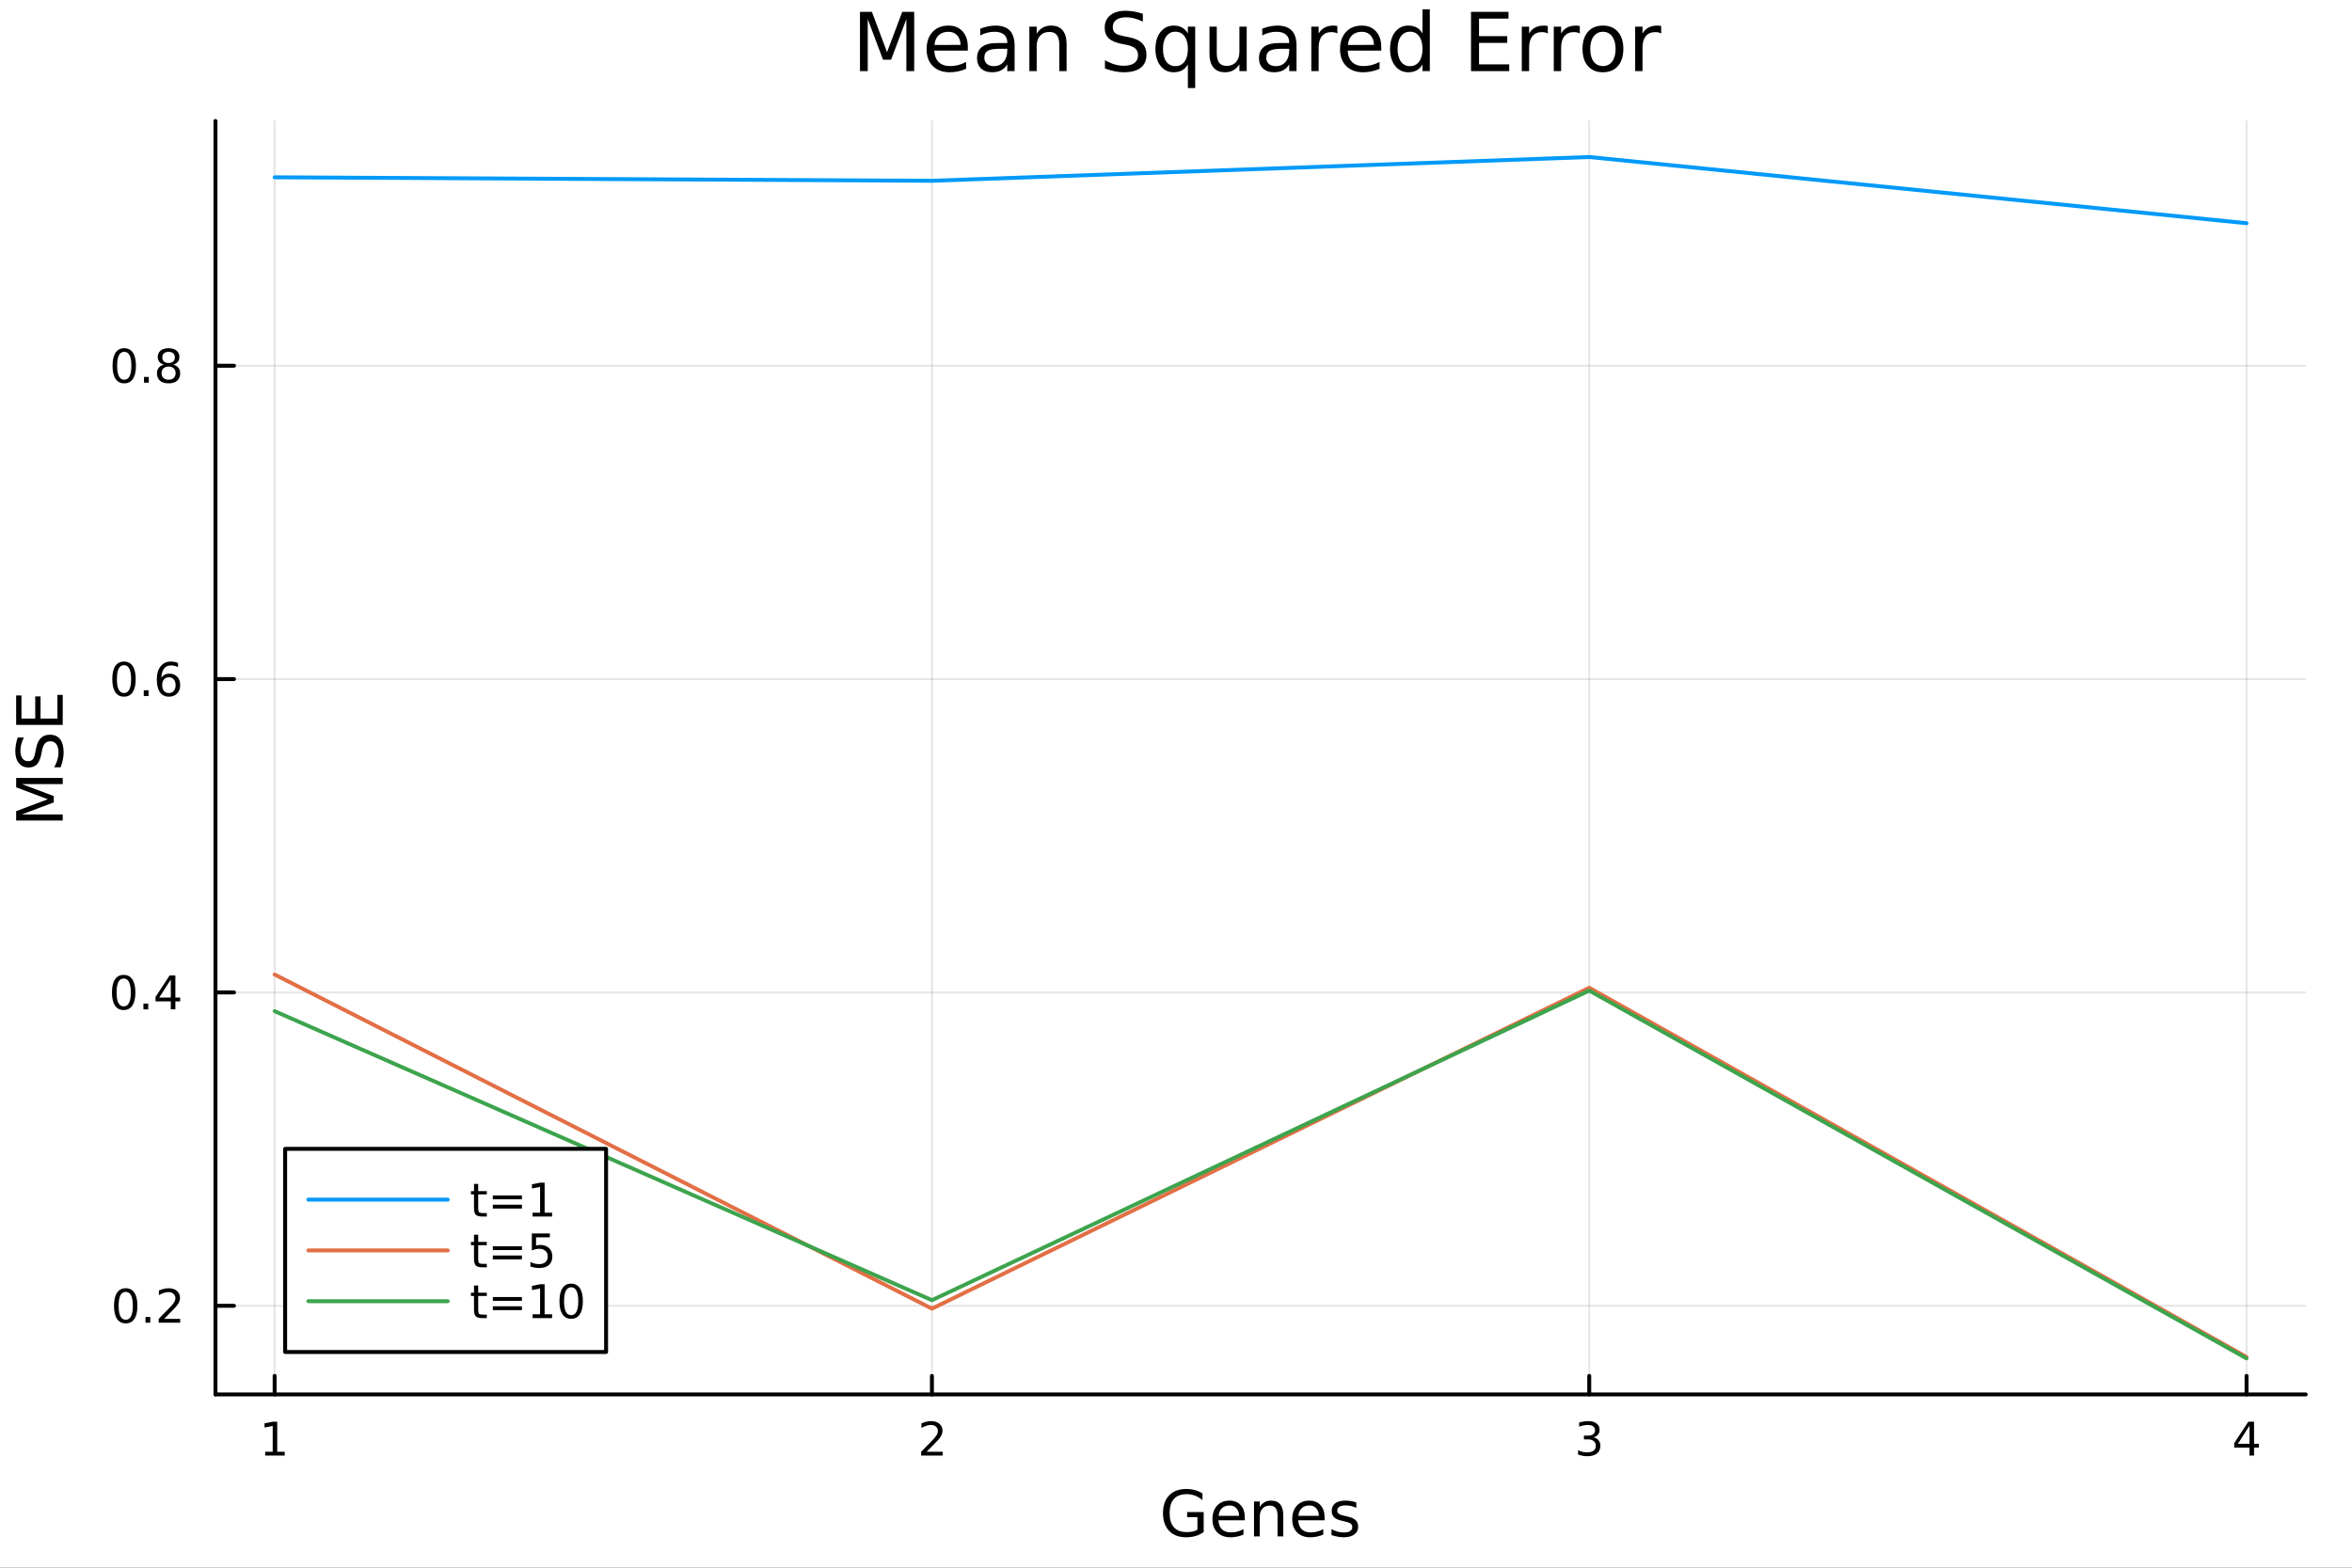 <?xml version="1.0" encoding="utf-8"?>
<svg xmlns="http://www.w3.org/2000/svg" xmlns:xlink="http://www.w3.org/1999/xlink" width="600" height="400" viewBox="0 0 2400 1600">
<rect x="0" y="0" width="2400" height="1600" fill="#333333" stroke="none"/>
<defs>
  <clipPath id="clip550">
    <rect x="0" y="0" width="2400" height="1600"/>
  </clipPath>
</defs>
<path clip-path="url(#clip550)" d="M0 1600 L2400 1600 L2400 8.88178e-14 L0 8.88178e-14  Z" fill="#ffffff" fill-rule="evenodd" fill-opacity="1"/>
<defs>
  <clipPath id="clip551">
    <rect x="480" y="0" width="1681" height="1600"/>
  </clipPath>
</defs>
<path clip-path="url(#clip550)" d="M219.866 1423.18 L2352.76 1423.18 L2352.76 123.472 L219.866 123.472  Z" fill="#ffffff" fill-rule="evenodd" fill-opacity="1"/>
<defs>
  <clipPath id="clip552">
    <rect x="219" y="123" width="2134" height="1301"/>
  </clipPath>
</defs>
<polyline clip-path="url(#clip552)" style="stroke:#000000; stroke-linecap:round; stroke-linejoin:round; stroke-width:2; stroke-opacity:0.1; fill:none" points="280.231,1423.18 280.231,123.472 "/>
<polyline clip-path="url(#clip552)" style="stroke:#000000; stroke-linecap:round; stroke-linejoin:round; stroke-width:2; stroke-opacity:0.1; fill:none" points="950.951,1423.18 950.951,123.472 "/>
<polyline clip-path="url(#clip552)" style="stroke:#000000; stroke-linecap:round; stroke-linejoin:round; stroke-width:2; stroke-opacity:0.1; fill:none" points="1621.67,1423.18 1621.67,123.472 "/>
<polyline clip-path="url(#clip552)" style="stroke:#000000; stroke-linecap:round; stroke-linejoin:round; stroke-width:2; stroke-opacity:0.1; fill:none" points="2292.39,1423.18 2292.39,123.472 "/>
<polyline clip-path="url(#clip550)" style="stroke:#000000; stroke-linecap:round; stroke-linejoin:round; stroke-width:4; stroke-opacity:1; fill:none" points="219.866,1423.18 2352.76,1423.18 "/>
<polyline clip-path="url(#clip550)" style="stroke:#000000; stroke-linecap:round; stroke-linejoin:round; stroke-width:4; stroke-opacity:1; fill:none" points="280.231,1423.18 280.231,1404.28 "/>
<polyline clip-path="url(#clip550)" style="stroke:#000000; stroke-linecap:round; stroke-linejoin:round; stroke-width:4; stroke-opacity:1; fill:none" points="950.951,1423.18 950.951,1404.28 "/>
<polyline clip-path="url(#clip550)" style="stroke:#000000; stroke-linecap:round; stroke-linejoin:round; stroke-width:4; stroke-opacity:1; fill:none" points="1621.67,1423.18 1621.67,1404.28 "/>
<polyline clip-path="url(#clip550)" style="stroke:#000000; stroke-linecap:round; stroke-linejoin:round; stroke-width:4; stroke-opacity:1; fill:none" points="2292.39,1423.18 2292.39,1404.28 "/>
<path clip-path="url(#clip550)" d="M270.613 1481.64 L278.252 1481.64 L278.252 1455.28 L269.942 1456.95 L269.942 1452.69 L278.206 1451.02 L282.882 1451.02 L282.882 1481.64 L290.52 1481.64 L290.52 1485.58 L270.613 1485.58 L270.613 1481.64 Z" fill="#000000" fill-rule="nonzero" fill-opacity="1" /><path clip-path="url(#clip550)" d="M945.604 1481.64 L961.923 1481.64 L961.923 1485.58 L939.979 1485.58 L939.979 1481.64 Q942.641 1478.89 947.224 1474.26 Q951.831 1469.61 953.011 1468.27 Q955.257 1465.74 956.136 1464.01 Q957.039 1462.25 957.039 1460.56 Q957.039 1457.8 955.095 1456.07 Q953.173 1454.33 950.071 1454.33 Q947.872 1454.33 945.419 1455.09 Q942.988 1455.86 940.21 1457.41 L940.21 1452.69 Q943.034 1451.55 945.488 1450.97 Q947.942 1450.39 949.979 1450.39 Q955.349 1450.39 958.544 1453.08 Q961.738 1455.77 961.738 1460.26 Q961.738 1462.39 960.928 1464.31 Q960.141 1466.2 958.034 1468.8 Q957.456 1469.47 954.354 1472.69 Q951.252 1475.88 945.604 1481.64 Z" fill="#000000" fill-rule="nonzero" fill-opacity="1" /><path clip-path="url(#clip550)" d="M1625.92 1466.95 Q1629.28 1467.66 1631.15 1469.93 Q1633.05 1472.2 1633.05 1475.53 Q1633.05 1480.65 1629.53 1483.45 Q1626.01 1486.25 1619.53 1486.25 Q1617.35 1486.25 1615.04 1485.81 Q1612.75 1485.39 1610.29 1484.54 L1610.29 1480.02 Q1612.24 1481.16 1614.55 1481.74 Q1616.87 1482.32 1619.39 1482.32 Q1623.79 1482.32 1626.08 1480.58 Q1628.4 1478.84 1628.4 1475.53 Q1628.4 1472.48 1626.24 1470.77 Q1624.11 1469.03 1620.29 1469.03 L1616.27 1469.03 L1616.27 1465.19 L1620.48 1465.19 Q1623.93 1465.19 1625.76 1463.82 Q1627.59 1462.43 1627.59 1459.84 Q1627.59 1457.18 1625.69 1455.77 Q1623.81 1454.33 1620.29 1454.33 Q1618.37 1454.33 1616.17 1454.75 Q1613.97 1455.16 1611.34 1456.04 L1611.34 1451.88 Q1614 1451.14 1616.31 1450.77 Q1618.65 1450.39 1620.71 1450.39 Q1626.03 1450.39 1629.14 1452.83 Q1632.24 1455.23 1632.24 1459.35 Q1632.24 1462.22 1630.59 1464.21 Q1628.95 1466.18 1625.92 1466.95 Z" fill="#000000" fill-rule="nonzero" fill-opacity="1" /><path clip-path="url(#clip550)" d="M2295.4 1455.09 L2283.59 1473.54 L2295.4 1473.54 L2295.4 1455.09 M2294.17 1451.02 L2300.05 1451.02 L2300.05 1473.54 L2304.98 1473.54 L2304.98 1477.43 L2300.05 1477.43 L2300.05 1485.58 L2295.4 1485.58 L2295.4 1477.43 L2279.8 1477.43 L2279.8 1472.92 L2294.17 1451.02 Z" fill="#000000" fill-rule="nonzero" fill-opacity="1" /><path clip-path="url(#clip550)" d="M1221.87 1561.26 L1221.87 1548.5 L1211.37 1548.5 L1211.37 1543.22 L1228.24 1543.22 L1228.24 1563.62 Q1224.52 1566.26 1220.03 1567.63 Q1215.54 1568.97 1210.45 1568.97 Q1199.31 1568.97 1193.01 1562.47 Q1186.74 1555.95 1186.74 1544.33 Q1186.74 1532.68 1193.01 1526.19 Q1199.31 1519.66 1210.45 1519.66 Q1215.09 1519.66 1219.26 1520.81 Q1223.47 1521.96 1227 1524.18 L1227 1531.03 Q1223.43 1528 1219.42 1526.48 Q1215.41 1524.95 1210.99 1524.95 Q1202.27 1524.95 1197.88 1529.82 Q1193.51 1534.69 1193.51 1544.33 Q1193.51 1553.94 1197.88 1558.81 Q1202.27 1563.68 1210.99 1563.68 Q1214.39 1563.68 1217.07 1563.11 Q1219.74 1562.51 1221.87 1561.26 Z" fill="#000000" fill-rule="nonzero" fill-opacity="1" /><path clip-path="url(#clip550)" d="M1270.22 1548.76 L1270.22 1551.62 L1243.29 1551.62 Q1243.68 1557.67 1246.92 1560.85 Q1250.2 1564 1256.03 1564 Q1259.4 1564 1262.55 1563.17 Q1265.73 1562.35 1268.85 1560.69 L1268.85 1566.23 Q1265.7 1567.57 1262.39 1568.27 Q1259.08 1568.97 1255.68 1568.97 Q1247.15 1568.97 1242.15 1564 Q1237.18 1559.04 1237.18 1550.57 Q1237.18 1541.82 1241.89 1536.69 Q1246.64 1531.54 1254.66 1531.54 Q1261.85 1531.54 1266.02 1536.18 Q1270.22 1540.8 1270.22 1548.76 M1264.37 1547.04 Q1264.3 1542.23 1261.66 1539.37 Q1259.05 1536.5 1254.72 1536.5 Q1249.82 1536.5 1246.86 1539.27 Q1243.93 1542.04 1243.49 1547.07 L1264.37 1547.04 Z" fill="#000000" fill-rule="nonzero" fill-opacity="1" /><path clip-path="url(#clip550)" d="M1309.47 1546.53 L1309.47 1568.04 L1303.61 1568.04 L1303.61 1546.72 Q1303.61 1541.66 1301.64 1539.14 Q1299.66 1536.63 1295.72 1536.63 Q1290.97 1536.63 1288.24 1539.65 Q1285.5 1542.68 1285.5 1547.9 L1285.5 1568.04 L1279.61 1568.04 L1279.61 1532.4 L1285.5 1532.4 L1285.5 1537.93 Q1287.6 1534.72 1290.43 1533.13 Q1293.3 1531.54 1297.02 1531.54 Q1303.16 1531.54 1306.32 1535.36 Q1309.47 1539.14 1309.47 1546.53 Z" fill="#000000" fill-rule="nonzero" fill-opacity="1" /><path clip-path="url(#clip550)" d="M1351.64 1548.76 L1351.64 1551.62 L1324.71 1551.62 Q1325.09 1557.67 1328.34 1560.85 Q1331.62 1564 1337.44 1564 Q1340.82 1564 1343.97 1563.17 Q1347.15 1562.35 1350.27 1560.69 L1350.27 1566.23 Q1347.12 1567.57 1343.81 1568.27 Q1340.5 1568.97 1337.09 1568.97 Q1328.56 1568.97 1323.57 1564 Q1318.6 1559.04 1318.6 1550.57 Q1318.6 1541.82 1323.31 1536.69 Q1328.05 1531.54 1336.07 1531.54 Q1343.27 1531.54 1347.44 1536.18 Q1351.64 1540.8 1351.64 1548.76 M1345.78 1547.04 Q1345.72 1542.23 1343.08 1539.37 Q1340.47 1536.5 1336.14 1536.5 Q1331.24 1536.5 1328.28 1539.27 Q1325.35 1542.04 1324.9 1547.07 L1345.78 1547.04 Z" fill="#000000" fill-rule="nonzero" fill-opacity="1" /><path clip-path="url(#clip550)" d="M1383.98 1533.45 L1383.98 1538.98 Q1381.49 1537.71 1378.82 1537.07 Q1376.15 1536.44 1373.28 1536.44 Q1368.92 1536.44 1366.73 1537.77 Q1364.56 1539.11 1364.56 1541.79 Q1364.56 1543.82 1366.12 1545 Q1367.68 1546.15 1372.39 1547.2 L1374.4 1547.64 Q1380.63 1548.98 1383.24 1551.43 Q1385.89 1553.85 1385.89 1558.21 Q1385.89 1563.17 1381.94 1566.07 Q1378.03 1568.97 1371.15 1568.97 Q1368.29 1568.97 1365.17 1568.39 Q1362.08 1567.85 1358.64 1566.74 L1358.64 1560.69 Q1361.89 1562.38 1365.04 1563.24 Q1368.19 1564.07 1371.28 1564.07 Q1375.42 1564.07 1377.64 1562.66 Q1379.87 1561.23 1379.87 1558.65 Q1379.87 1556.27 1378.25 1554.99 Q1376.66 1553.72 1371.21 1552.54 L1369.18 1552.07 Q1363.73 1550.92 1361.32 1548.56 Q1358.9 1546.18 1358.9 1542.04 Q1358.9 1537.01 1362.46 1534.27 Q1366.03 1531.54 1372.58 1531.54 Q1375.83 1531.54 1378.69 1532.01 Q1381.56 1532.49 1383.98 1533.45 Z" fill="#000000" fill-rule="nonzero" fill-opacity="1" /><polyline clip-path="url(#clip552)" style="stroke:#000000; stroke-linecap:round; stroke-linejoin:round; stroke-width:2; stroke-opacity:0.1; fill:none" points="219.866,1332.7 2352.76,1332.7 "/>
<polyline clip-path="url(#clip552)" style="stroke:#000000; stroke-linecap:round; stroke-linejoin:round; stroke-width:2; stroke-opacity:0.1; fill:none" points="219.866,1012.89 2352.76,1012.89 "/>
<polyline clip-path="url(#clip552)" style="stroke:#000000; stroke-linecap:round; stroke-linejoin:round; stroke-width:2; stroke-opacity:0.1; fill:none" points="219.866,693.088 2352.76,693.088 "/>
<polyline clip-path="url(#clip552)" style="stroke:#000000; stroke-linecap:round; stroke-linejoin:round; stroke-width:2; stroke-opacity:0.1; fill:none" points="219.866,373.282 2352.76,373.282 "/>
<polyline clip-path="url(#clip550)" style="stroke:#000000; stroke-linecap:round; stroke-linejoin:round; stroke-width:4; stroke-opacity:1; fill:none" points="219.866,1423.18 219.866,123.472 "/>
<polyline clip-path="url(#clip550)" style="stroke:#000000; stroke-linecap:round; stroke-linejoin:round; stroke-width:4; stroke-opacity:1; fill:none" points="219.866,1332.7 238.764,1332.7 "/>
<polyline clip-path="url(#clip550)" style="stroke:#000000; stroke-linecap:round; stroke-linejoin:round; stroke-width:4; stroke-opacity:1; fill:none" points="219.866,1012.89 238.764,1012.89 "/>
<polyline clip-path="url(#clip550)" style="stroke:#000000; stroke-linecap:round; stroke-linejoin:round; stroke-width:4; stroke-opacity:1; fill:none" points="219.866,693.088 238.764,693.088 "/>
<polyline clip-path="url(#clip550)" style="stroke:#000000; stroke-linecap:round; stroke-linejoin:round; stroke-width:4; stroke-opacity:1; fill:none" points="219.866,373.282 238.764,373.282 "/>
<path clip-path="url(#clip550)" d="M128.288 1318.5 Q124.677 1318.5 122.848 1322.06 Q121.043 1325.6 121.043 1332.73 Q121.043 1339.84 122.848 1343.41 Q124.677 1346.95 128.288 1346.95 Q131.922 1346.95 133.728 1343.41 Q135.556 1339.84 135.556 1332.73 Q135.556 1325.6 133.728 1322.06 Q131.922 1318.5 128.288 1318.5 M128.288 1314.79 Q134.098 1314.79 137.154 1319.4 Q140.232 1323.98 140.232 1332.73 Q140.232 1341.46 137.154 1346.07 Q134.098 1350.65 128.288 1350.65 Q122.478 1350.65 119.399 1346.07 Q116.343 1341.46 116.343 1332.73 Q116.343 1323.98 119.399 1319.4 Q122.478 1314.79 128.288 1314.79 Z" fill="#000000" fill-rule="nonzero" fill-opacity="1" /><path clip-path="url(#clip550)" d="M148.45 1344.1 L153.334 1344.1 L153.334 1349.98 L148.45 1349.98 L148.45 1344.1 Z" fill="#000000" fill-rule="nonzero" fill-opacity="1" /><path clip-path="url(#clip550)" d="M167.547 1346.04 L183.866 1346.04 L183.866 1349.98 L161.922 1349.98 L161.922 1346.04 Q164.584 1343.29 169.167 1338.66 Q173.774 1334.01 174.954 1332.66 Q177.2 1330.14 178.079 1328.41 Q178.982 1326.65 178.982 1324.96 Q178.982 1322.2 177.038 1320.47 Q175.116 1318.73 172.014 1318.73 Q169.815 1318.73 167.362 1319.49 Q164.931 1320.26 162.153 1321.81 L162.153 1317.09 Q164.977 1315.95 167.431 1315.37 Q169.885 1314.79 171.922 1314.79 Q177.292 1314.79 180.487 1317.48 Q183.681 1320.16 183.681 1324.66 Q183.681 1326.79 182.871 1328.71 Q182.084 1330.6 179.977 1333.2 Q179.399 1333.87 176.297 1337.09 Q173.195 1340.28 167.547 1346.04 Z" fill="#000000" fill-rule="nonzero" fill-opacity="1" /><path clip-path="url(#clip550)" d="M126.205 998.692 Q122.593 998.692 120.765 1002.26 Q118.959 1005.8 118.959 1012.93 Q118.959 1020.03 120.765 1023.6 Q122.593 1027.14 126.205 1027.14 Q129.839 1027.14 131.644 1023.6 Q133.473 1020.03 133.473 1012.93 Q133.473 1005.8 131.644 1002.26 Q129.839 998.692 126.205 998.692 M126.205 994.989 Q132.015 994.989 135.07 999.595 Q138.149 1004.18 138.149 1012.93 Q138.149 1021.66 135.07 1026.26 Q132.015 1030.84 126.205 1030.84 Q120.394 1030.84 117.316 1026.26 Q114.26 1021.66 114.26 1012.93 Q114.26 1004.18 117.316 999.595 Q120.394 994.989 126.205 994.989 Z" fill="#000000" fill-rule="nonzero" fill-opacity="1" /><path clip-path="url(#clip550)" d="M146.366 1024.29 L151.251 1024.29 L151.251 1030.17 L146.366 1030.17 L146.366 1024.29 Z" fill="#000000" fill-rule="nonzero" fill-opacity="1" /><path clip-path="url(#clip550)" d="M174.283 999.688 L162.477 1018.14 L174.283 1018.14 L174.283 999.688 M173.056 995.614 L178.936 995.614 L178.936 1018.14 L183.866 1018.14 L183.866 1022.03 L178.936 1022.03 L178.936 1030.17 L174.283 1030.17 L174.283 1022.03 L158.681 1022.03 L158.681 1017.51 L173.056 995.614 Z" fill="#000000" fill-rule="nonzero" fill-opacity="1" /><path clip-path="url(#clip550)" d="M126.529 678.886 Q122.918 678.886 121.089 682.451 Q119.283 685.993 119.283 693.122 Q119.283 700.229 121.089 703.794 Q122.918 707.335 126.529 707.335 Q130.163 707.335 131.968 703.794 Q133.797 700.229 133.797 693.122 Q133.797 685.993 131.968 682.451 Q130.163 678.886 126.529 678.886 M126.529 675.183 Q132.339 675.183 135.394 679.789 Q138.473 684.372 138.473 693.122 Q138.473 701.849 135.394 706.456 Q132.339 711.039 126.529 711.039 Q120.718 711.039 117.64 706.456 Q114.584 701.849 114.584 693.122 Q114.584 684.372 117.64 679.789 Q120.718 675.183 126.529 675.183 Z" fill="#000000" fill-rule="nonzero" fill-opacity="1" /><path clip-path="url(#clip550)" d="M146.691 704.488 L151.575 704.488 L151.575 710.368 L146.691 710.368 L146.691 704.488 Z" fill="#000000" fill-rule="nonzero" fill-opacity="1" /><path clip-path="url(#clip550)" d="M172.339 691.224 Q169.19 691.224 167.339 693.377 Q165.51 695.53 165.51 699.28 Q165.51 703.007 167.339 705.182 Q169.19 707.335 172.339 707.335 Q175.487 707.335 177.315 705.182 Q179.167 703.007 179.167 699.28 Q179.167 695.53 177.315 693.377 Q175.487 691.224 172.339 691.224 M181.621 676.571 L181.621 680.831 Q179.862 679.997 178.056 679.558 Q176.274 679.118 174.514 679.118 Q169.885 679.118 167.431 682.243 Q165.001 685.368 164.653 691.687 Q166.019 689.673 168.079 688.608 Q170.139 687.521 172.616 687.521 Q177.825 687.521 180.834 690.692 Q183.866 693.84 183.866 699.28 Q183.866 704.604 180.718 707.821 Q177.57 711.039 172.339 711.039 Q166.343 711.039 163.172 706.456 Q160.001 701.849 160.001 693.122 Q160.001 684.928 163.89 680.067 Q167.778 675.183 174.329 675.183 Q176.089 675.183 177.871 675.53 Q179.676 675.877 181.621 676.571 Z" fill="#000000" fill-rule="nonzero" fill-opacity="1" /><path clip-path="url(#clip550)" d="M126.783 359.08 Q123.172 359.08 121.343 362.645 Q119.538 366.187 119.538 373.316 Q119.538 380.423 121.343 383.988 Q123.172 387.529 126.783 387.529 Q130.417 387.529 132.223 383.988 Q134.052 380.423 134.052 373.316 Q134.052 366.187 132.223 362.645 Q130.417 359.08 126.783 359.08 M126.783 355.377 Q132.593 355.377 135.649 359.983 Q138.728 364.566 138.728 373.316 Q138.728 382.043 135.649 386.65 Q132.593 391.233 126.783 391.233 Q120.973 391.233 117.894 386.65 Q114.839 382.043 114.839 373.316 Q114.839 364.566 117.894 359.983 Q120.973 355.377 126.783 355.377 Z" fill="#000000" fill-rule="nonzero" fill-opacity="1" /><path clip-path="url(#clip550)" d="M146.945 384.682 L151.829 384.682 L151.829 390.562 L146.945 390.562 L146.945 384.682 Z" fill="#000000" fill-rule="nonzero" fill-opacity="1" /><path clip-path="url(#clip550)" d="M172.014 374.15 Q168.681 374.15 166.76 375.932 Q164.862 377.715 164.862 380.839 Q164.862 383.964 166.76 385.747 Q168.681 387.529 172.014 387.529 Q175.348 387.529 177.269 385.747 Q179.19 383.941 179.19 380.839 Q179.19 377.715 177.269 375.932 Q175.371 374.15 172.014 374.15 M167.339 372.159 Q164.329 371.418 162.64 369.358 Q160.973 367.298 160.973 364.335 Q160.973 360.191 163.913 357.784 Q166.876 355.377 172.014 355.377 Q177.176 355.377 180.116 357.784 Q183.056 360.191 183.056 364.335 Q183.056 367.298 181.366 369.358 Q179.7 371.418 176.714 372.159 Q180.093 372.946 181.968 375.238 Q183.866 377.529 183.866 380.839 Q183.866 385.863 180.788 388.548 Q177.732 391.233 172.014 391.233 Q166.297 391.233 163.218 388.548 Q160.163 385.863 160.163 380.839 Q160.163 377.529 162.061 375.238 Q163.959 372.946 167.339 372.159 M165.626 364.775 Q165.626 367.46 167.292 368.965 Q168.982 370.469 172.014 370.469 Q175.024 370.469 176.714 368.965 Q178.426 367.46 178.426 364.775 Q178.426 362.09 176.714 360.585 Q175.024 359.08 172.014 359.08 Q168.982 359.08 167.292 360.585 Q165.626 362.09 165.626 364.775 Z" fill="#000000" fill-rule="nonzero" fill-opacity="1" /><path clip-path="url(#clip550)" d="M16.484 837.445 L16.484 827.864 L48.822 815.738 L16.484 803.547 L16.484 793.967 L64.004 793.967 L64.004 800.237 L22.277 800.237 L54.869 812.491 L54.869 818.952 L22.277 831.206 L64.004 831.206 L64.004 837.445 L16.484 837.445 Z" fill="#000000" fill-rule="nonzero" fill-opacity="1" /><path clip-path="url(#clip550)" d="M18.044 752.717 L24.314 752.717 Q22.563 756.377 21.704 759.624 Q20.845 762.87 20.845 765.894 Q20.845 771.146 22.882 774.01 Q24.919 776.843 28.674 776.843 Q31.826 776.843 33.449 774.965 Q35.04 773.055 36.027 767.772 L36.823 763.889 Q38.191 756.696 41.66 753.29 Q45.098 749.852 50.891 749.852 Q57.798 749.852 61.362 754.499 Q64.927 759.115 64.927 768.058 Q64.927 771.432 64.163 775.252 Q63.399 779.039 61.904 783.113 L55.283 783.113 Q57.479 779.198 58.593 775.443 Q59.707 771.687 59.707 768.058 Q59.707 762.552 57.543 759.56 Q55.379 756.568 51.368 756.568 Q47.867 756.568 45.894 758.733 Q43.92 760.865 42.934 765.767 L42.17 769.682 Q40.737 776.875 37.682 780.09 Q34.626 783.304 29.184 783.304 Q22.882 783.304 19.253 778.88 Q15.625 774.424 15.625 766.626 Q15.625 763.284 16.23 759.815 Q16.834 756.345 18.044 752.717 Z" fill="#000000" fill-rule="nonzero" fill-opacity="1" /><path clip-path="url(#clip550)" d="M16.484 739.826 L16.484 709.78 L21.895 709.78 L21.895 733.397 L35.963 733.397 L35.963 710.767 L41.374 710.767 L41.374 733.397 L58.593 733.397 L58.593 709.207 L64.004 709.207 L64.004 739.826 L16.484 739.826 Z" fill="#000000" fill-rule="nonzero" fill-opacity="1" /><path clip-path="url(#clip550)" d="M877.514 12.096 L889.707 12.096 L905.141 53.253 L920.656 12.096 L932.849 12.096 L932.849 72.576 L924.869 72.576 L924.869 19.469 L909.273 60.95 L901.05 60.95 L885.454 19.469 L885.454 72.576 L877.514 72.576 L877.514 12.096 Z" fill="#000000" fill-rule="nonzero" fill-opacity="1" /><path clip-path="url(#clip550)" d="M987.577 48.028 L987.577 51.673 L953.307 51.673 Q953.793 59.37 957.925 63.421 Q962.097 67.431 969.51 67.431 Q973.804 67.431 977.814 66.378 Q981.865 65.325 985.835 63.218 L985.835 70.267 Q981.825 71.968 977.612 72.86 Q973.399 73.751 969.065 73.751 Q958.208 73.751 951.848 67.431 Q945.529 61.112 945.529 50.337 Q945.529 39.197 951.524 32.675 Q957.56 26.112 967.768 26.112 Q976.923 26.112 982.23 32.026 Q987.577 37.9 987.577 48.028 M980.123 45.84 Q980.042 39.723 976.68 36.077 Q973.358 32.431 967.849 32.431 Q961.611 32.431 957.844 35.956 Q954.117 39.48 953.55 45.88 L980.123 45.84 Z" fill="#000000" fill-rule="nonzero" fill-opacity="1" /><path clip-path="url(#clip550)" d="M1020.43 49.769 Q1011.4 49.769 1007.91 51.835 Q1004.43 53.901 1004.43 58.884 Q1004.43 62.854 1007.02 65.203 Q1009.65 67.512 1014.15 67.512 Q1020.35 67.512 1024.08 63.137 Q1027.84 58.722 1027.84 51.43 L1027.84 49.769 L1020.43 49.769 M1035.3 46.691 L1035.3 72.576 L1027.84 72.576 L1027.84 65.689 Q1025.29 69.821 1021.48 71.806 Q1017.68 73.751 1012.17 73.751 Q1005.2 73.751 1001.07 69.862 Q996.975 65.933 996.975 59.37 Q996.975 51.714 1002.08 47.825 Q1007.22 43.936 1017.39 43.936 L1027.84 43.936 L1027.84 43.207 Q1027.84 38.062 1024.44 35.267 Q1021.08 32.431 1014.96 32.431 Q1011.07 32.431 1007.39 33.363 Q1003.7 34.295 1000.3 36.158 L1000.3 29.272 Q1004.39 27.692 1008.24 26.922 Q1012.09 26.112 1015.73 26.112 Q1025.57 26.112 1030.44 31.216 Q1035.3 36.32 1035.3 46.691 Z" fill="#000000" fill-rule="nonzero" fill-opacity="1" /><path clip-path="url(#clip550)" d="M1088.36 45.192 L1088.36 72.576 L1080.91 72.576 L1080.91 45.435 Q1080.91 38.994 1078.4 35.794 Q1075.89 32.594 1070.86 32.594 Q1064.83 32.594 1061.34 36.442 Q1057.86 40.29 1057.86 46.934 L1057.86 72.576 L1050.37 72.576 L1050.37 27.206 L1057.86 27.206 L1057.86 34.254 Q1060.53 30.163 1064.14 28.138 Q1067.79 26.112 1072.52 26.112 Q1080.34 26.112 1084.35 30.973 Q1088.36 35.794 1088.36 45.192 Z" fill="#000000" fill-rule="nonzero" fill-opacity="1" /><path clip-path="url(#clip550)" d="M1166.18 14.081 L1166.18 22.061 Q1161.52 19.833 1157.39 18.739 Q1153.26 17.646 1149.41 17.646 Q1142.73 17.646 1139.08 20.238 Q1135.48 22.831 1135.48 27.611 Q1135.48 31.621 1137.87 33.687 Q1140.3 35.713 1147.02 36.969 L1151.96 37.981 Q1161.12 39.723 1165.45 44.139 Q1169.83 48.514 1169.83 55.886 Q1169.83 64.677 1163.91 69.214 Q1158.04 73.751 1146.66 73.751 Q1142.36 73.751 1137.5 72.778 Q1132.68 71.806 1127.5 69.902 L1127.5 61.477 Q1132.48 64.272 1137.26 65.689 Q1142.04 67.107 1146.66 67.107 Q1153.66 67.107 1157.47 64.353 Q1161.28 61.598 1161.28 56.494 Q1161.28 52.038 1158.53 49.526 Q1155.81 47.015 1149.57 45.759 L1144.59 44.787 Q1135.44 42.964 1131.34 39.075 Q1127.25 35.186 1127.25 28.259 Q1127.25 20.238 1132.88 15.62 Q1138.55 11.002 1148.48 11.002 Q1152.73 11.002 1157.15 11.772 Q1161.56 12.542 1166.18 14.081 Z" fill="#000000" fill-rule="nonzero" fill-opacity="1" /><path clip-path="url(#clip550)" d="M1186.72 49.931 Q1186.72 58.155 1190.08 62.854 Q1193.48 67.512 1199.4 67.512 Q1205.31 67.512 1208.72 62.854 Q1212.12 58.155 1212.12 49.931 Q1212.12 41.708 1208.72 37.05 Q1205.31 32.35 1199.4 32.35 Q1193.48 32.35 1190.08 37.05 Q1186.72 41.708 1186.72 49.931 M1212.12 65.77 Q1209.77 69.821 1206.16 71.806 Q1202.6 73.751 1197.58 73.751 Q1189.35 73.751 1184.17 67.188 Q1179.02 60.626 1179.02 49.931 Q1179.02 39.237 1184.17 32.675 Q1189.35 26.112 1197.58 26.112 Q1202.6 26.112 1206.16 28.097 Q1209.77 30.041 1212.12 34.092 L1212.12 27.206 L1219.57 27.206 L1219.57 89.833 L1212.12 89.833 L1212.12 65.77 Z" fill="#000000" fill-rule="nonzero" fill-opacity="1" /><path clip-path="url(#clip550)" d="M1234.16 54.671 L1234.16 27.206 L1241.61 27.206 L1241.61 54.387 Q1241.61 60.828 1244.12 64.069 Q1246.63 67.269 1251.66 67.269 Q1257.69 67.269 1261.18 63.421 Q1264.7 59.573 1264.7 52.929 L1264.7 27.206 L1272.15 27.206 L1272.15 72.576 L1264.7 72.576 L1264.7 65.608 Q1261.99 69.74 1258.38 71.766 Q1254.82 73.751 1250.08 73.751 Q1242.26 73.751 1238.21 68.89 Q1234.16 64.029 1234.16 54.671 M1252.91 26.112 L1252.91 26.112 Z" fill="#000000" fill-rule="nonzero" fill-opacity="1" /><path clip-path="url(#clip550)" d="M1308.13 49.769 Q1299.09 49.769 1295.61 51.835 Q1292.12 53.901 1292.12 58.884 Q1292.12 62.854 1294.72 65.203 Q1297.35 67.512 1301.85 67.512 Q1308.04 67.512 1311.77 63.137 Q1315.54 58.722 1315.54 51.43 L1315.54 49.769 L1308.13 49.769 M1322.99 46.691 L1322.99 72.576 L1315.54 72.576 L1315.54 65.689 Q1312.99 69.821 1309.18 71.806 Q1305.37 73.751 1299.86 73.751 Q1292.89 73.751 1288.76 69.862 Q1284.67 65.933 1284.67 59.37 Q1284.67 51.714 1289.77 47.825 Q1294.92 43.936 1305.09 43.936 L1315.54 43.936 L1315.54 43.207 Q1315.54 38.062 1312.14 35.267 Q1308.77 32.431 1302.66 32.431 Q1298.77 32.431 1295.08 33.363 Q1291.39 34.295 1287.99 36.158 L1287.99 29.272 Q1292.08 27.692 1295.93 26.922 Q1299.78 26.112 1303.43 26.112 Q1313.27 26.112 1318.13 31.216 Q1322.99 36.32 1322.99 46.691 Z" fill="#000000" fill-rule="nonzero" fill-opacity="1" /><path clip-path="url(#clip550)" d="M1364.64 34.173 Q1363.38 33.444 1361.88 33.12 Q1360.42 32.756 1358.64 32.756 Q1352.32 32.756 1348.92 36.888 Q1345.56 40.979 1345.56 48.676 L1345.56 72.576 L1338.06 72.576 L1338.06 27.206 L1345.56 27.206 L1345.56 34.254 Q1347.91 30.122 1351.67 28.138 Q1355.44 26.112 1360.83 26.112 Q1361.6 26.112 1362.53 26.234 Q1363.46 26.315 1364.59 26.517 L1364.64 34.173 Z" fill="#000000" fill-rule="nonzero" fill-opacity="1" /><path clip-path="url(#clip550)" d="M1409.44 48.028 L1409.44 51.673 L1375.17 51.673 Q1375.65 59.37 1379.79 63.421 Q1383.96 67.431 1391.37 67.431 Q1395.67 67.431 1399.68 66.378 Q1403.73 65.325 1407.7 63.218 L1407.7 70.267 Q1403.69 71.968 1399.47 72.86 Q1395.26 73.751 1390.93 73.751 Q1380.07 73.751 1373.71 67.431 Q1367.39 61.112 1367.39 50.337 Q1367.39 39.197 1373.39 32.675 Q1379.42 26.112 1389.63 26.112 Q1398.78 26.112 1404.09 32.026 Q1409.44 37.9 1409.44 48.028 M1401.98 45.84 Q1401.9 39.723 1398.54 36.077 Q1395.22 32.431 1389.71 32.431 Q1383.47 32.431 1379.7 35.956 Q1375.98 39.48 1375.41 45.88 L1401.98 45.84 Z" fill="#000000" fill-rule="nonzero" fill-opacity="1" /><path clip-path="url(#clip550)" d="M1451.53 34.092 L1451.53 9.544 L1458.98 9.544 L1458.98 72.576 L1451.53 72.576 L1451.53 65.77 Q1449.18 69.821 1445.57 71.806 Q1442.01 73.751 1436.98 73.751 Q1428.76 73.751 1423.58 67.188 Q1418.43 60.626 1418.43 49.931 Q1418.43 39.237 1423.58 32.675 Q1428.76 26.112 1436.98 26.112 Q1442.01 26.112 1445.57 28.097 Q1449.18 30.041 1451.53 34.092 M1426.13 49.931 Q1426.13 58.155 1429.49 62.854 Q1432.89 67.512 1438.81 67.512 Q1444.72 67.512 1448.12 62.854 Q1451.53 58.155 1451.53 49.931 Q1451.53 41.708 1448.12 37.05 Q1444.72 32.35 1438.81 32.35 Q1432.89 32.35 1429.49 37.05 Q1426.13 41.708 1426.13 49.931 Z" fill="#000000" fill-rule="nonzero" fill-opacity="1" /><path clip-path="url(#clip550)" d="M1501.03 12.096 L1539.27 12.096 L1539.27 18.983 L1509.21 18.983 L1509.21 36.888 L1538.01 36.888 L1538.01 43.774 L1509.21 43.774 L1509.21 65.689 L1540 65.689 L1540 72.576 L1501.03 72.576 L1501.03 12.096 Z" fill="#000000" fill-rule="nonzero" fill-opacity="1" /><path clip-path="url(#clip550)" d="M1579.41 34.173 Q1578.16 33.444 1576.66 33.12 Q1575.2 32.756 1573.42 32.756 Q1567.1 32.756 1563.7 36.888 Q1560.33 40.979 1560.33 48.676 L1560.33 72.576 L1552.84 72.576 L1552.84 27.206 L1560.33 27.206 L1560.33 34.254 Q1562.68 30.122 1566.45 28.138 Q1570.22 26.112 1575.61 26.112 Q1576.38 26.112 1577.31 26.234 Q1578.24 26.315 1579.37 26.517 L1579.41 34.173 Z" fill="#000000" fill-rule="nonzero" fill-opacity="1" /><path clip-path="url(#clip550)" d="M1612.06 34.173 Q1610.81 33.444 1609.31 33.12 Q1607.85 32.756 1606.07 32.756 Q1599.75 32.756 1596.35 36.888 Q1592.98 40.979 1592.98 48.676 L1592.98 72.576 L1585.49 72.576 L1585.49 27.206 L1592.98 27.206 L1592.98 34.254 Q1595.33 30.122 1599.1 28.138 Q1602.87 26.112 1608.26 26.112 Q1609.03 26.112 1609.96 26.234 Q1610.89 26.315 1612.02 26.517 L1612.06 34.173 Z" fill="#000000" fill-rule="nonzero" fill-opacity="1" /><path clip-path="url(#clip550)" d="M1635.64 32.431 Q1629.65 32.431 1626.16 37.131 Q1622.68 41.789 1622.68 49.931 Q1622.68 58.074 1626.12 62.773 Q1629.6 67.431 1635.64 67.431 Q1641.6 67.431 1645.08 62.732 Q1648.56 58.033 1648.56 49.931 Q1648.56 41.87 1645.08 37.171 Q1641.6 32.431 1635.64 32.431 M1635.64 26.112 Q1645.36 26.112 1650.91 32.431 Q1656.46 38.751 1656.46 49.931 Q1656.46 61.071 1650.91 67.431 Q1645.36 73.751 1635.64 73.751 Q1625.88 73.751 1620.33 67.431 Q1614.82 61.071 1614.82 49.931 Q1614.82 38.751 1620.33 32.431 Q1625.88 26.112 1635.64 26.112 Z" fill="#000000" fill-rule="nonzero" fill-opacity="1" /><path clip-path="url(#clip550)" d="M1695.11 34.173 Q1693.85 33.444 1692.35 33.12 Q1690.9 32.756 1689.11 32.756 Q1682.79 32.756 1679.39 36.888 Q1676.03 40.979 1676.03 48.676 L1676.03 72.576 L1668.53 72.576 L1668.53 27.206 L1676.03 27.206 L1676.03 34.254 Q1678.38 30.122 1682.15 28.138 Q1685.91 26.112 1691.3 26.112 Q1692.07 26.112 1693 26.234 Q1693.93 26.315 1695.07 26.517 L1695.11 34.173 Z" fill="#000000" fill-rule="nonzero" fill-opacity="1" /><polyline clip-path="url(#clip552)" style="stroke:#009af9; stroke-linecap:round; stroke-linejoin:round; stroke-width:4; stroke-opacity:1; fill:none" points="280.231,180.94 950.951,184.514 1621.67,160.256 2292.39,227.808 "/>
<polyline clip-path="url(#clip552)" style="stroke:#e26f46; stroke-linecap:round; stroke-linejoin:round; stroke-width:4; stroke-opacity:1; fill:none" points="280.231,994.595 950.951,1335.61 1621.67,1008.12 2292.39,1384.99 "/>
<polyline clip-path="url(#clip552)" style="stroke:#3da44d; stroke-linecap:round; stroke-linejoin:round; stroke-width:4; stroke-opacity:1; fill:none" points="280.231,1032 950.951,1326.99 1621.67,1011 2292.39,1386.4 "/>
<path clip-path="url(#clip550)" d="M290.963 1379.86 L618.464 1379.86 L618.464 1172.5 L290.963 1172.5  Z" fill="#ffffff" fill-rule="evenodd" fill-opacity="1"/>
<polyline clip-path="url(#clip550)" style="stroke:#000000; stroke-linecap:round; stroke-linejoin:round; stroke-width:4; stroke-opacity:1; fill:none" points="290.963,1379.86 618.464,1379.86 618.464,1172.5 290.963,1172.5 290.963,1379.86 "/>
<polyline clip-path="url(#clip550)" style="stroke:#009af9; stroke-linecap:round; stroke-linejoin:round; stroke-width:4; stroke-opacity:1; fill:none" points="314.661,1224.34 456.854,1224.34 "/>
<path clip-path="url(#clip550)" d="M487.96 1208.33 L487.96 1215.69 L496.733 1215.69 L496.733 1219 L487.96 1219 L487.96 1233.07 Q487.96 1236.25 488.817 1237.15 Q489.696 1238.05 492.358 1238.05 L496.733 1238.05 L496.733 1241.62 L492.358 1241.62 Q487.428 1241.62 485.553 1239.79 Q483.678 1237.94 483.678 1233.07 L483.678 1219 L480.553 1219 L480.553 1215.69 L483.678 1215.69 L483.678 1208.33 L487.96 1208.33 Z" fill="#000000" fill-rule="nonzero" fill-opacity="1" /><path clip-path="url(#clip550)" d="M502.891 1220.09 L532.566 1220.09 L532.566 1223.98 L502.891 1223.98 L502.891 1220.09 M502.891 1229.53 L532.566 1229.53 L532.566 1233.47 L502.891 1233.47 L502.891 1229.53 Z" fill="#000000" fill-rule="nonzero" fill-opacity="1" /><path clip-path="url(#clip550)" d="M543.469 1237.68 L551.108 1237.68 L551.108 1211.32 L542.798 1212.98 L542.798 1208.72 L551.062 1207.06 L555.738 1207.06 L555.738 1237.68 L563.376 1237.68 L563.376 1241.62 L543.469 1241.62 L543.469 1237.68 Z" fill="#000000" fill-rule="nonzero" fill-opacity="1" /><polyline clip-path="url(#clip550)" style="stroke:#e26f46; stroke-linecap:round; stroke-linejoin:round; stroke-width:4; stroke-opacity:1; fill:none" points="314.661,1276.18 456.854,1276.18 "/>
<path clip-path="url(#clip550)" d="M487.96 1260.17 L487.96 1267.53 L496.733 1267.53 L496.733 1270.84 L487.96 1270.84 L487.96 1284.91 Q487.96 1288.09 488.817 1288.99 Q489.696 1289.89 492.358 1289.89 L496.733 1289.89 L496.733 1293.46 L492.358 1293.46 Q487.428 1293.46 485.553 1291.63 Q483.678 1289.78 483.678 1284.91 L483.678 1270.84 L480.553 1270.84 L480.553 1267.53 L483.678 1267.53 L483.678 1260.17 L487.96 1260.17 Z" fill="#000000" fill-rule="nonzero" fill-opacity="1" /><path clip-path="url(#clip550)" d="M502.891 1271.93 L532.566 1271.93 L532.566 1275.82 L502.891 1275.82 L502.891 1271.93 M502.891 1281.37 L532.566 1281.37 L532.566 1285.31 L502.891 1285.31 L502.891 1281.37 Z" fill="#000000" fill-rule="nonzero" fill-opacity="1" /><path clip-path="url(#clip550)" d="M542.705 1258.9 L561.062 1258.9 L561.062 1262.83 L546.988 1262.83 L546.988 1271.3 Q548.006 1270.96 549.025 1270.79 Q550.043 1270.61 551.062 1270.61 Q556.849 1270.61 560.228 1273.78 Q563.608 1276.95 563.608 1282.37 Q563.608 1287.95 560.136 1291.05 Q556.663 1294.13 550.344 1294.13 Q548.168 1294.13 545.9 1293.76 Q543.654 1293.39 541.247 1292.65 L541.247 1287.95 Q543.33 1289.08 545.552 1289.64 Q547.775 1290.19 550.251 1290.19 Q554.256 1290.19 556.594 1288.09 Q558.932 1285.98 558.932 1282.37 Q558.932 1278.76 556.594 1276.65 Q554.256 1274.54 550.251 1274.54 Q548.376 1274.54 546.501 1274.96 Q544.65 1275.38 542.705 1276.26 L542.705 1258.9 Z" fill="#000000" fill-rule="nonzero" fill-opacity="1" /><polyline clip-path="url(#clip550)" style="stroke:#3da44d; stroke-linecap:round; stroke-linejoin:round; stroke-width:4; stroke-opacity:1; fill:none" points="314.661,1328.02 456.854,1328.02 "/>
<path clip-path="url(#clip550)" d="M487.96 1312.01 L487.96 1319.37 L496.733 1319.37 L496.733 1322.68 L487.96 1322.68 L487.96 1336.75 Q487.96 1339.93 488.817 1340.83 Q489.696 1341.73 492.358 1341.73 L496.733 1341.73 L496.733 1345.3 L492.358 1345.3 Q487.428 1345.3 485.553 1343.47 Q483.678 1341.62 483.678 1336.75 L483.678 1322.68 L480.553 1322.68 L480.553 1319.37 L483.678 1319.37 L483.678 1312.01 L487.96 1312.01 Z" fill="#000000" fill-rule="nonzero" fill-opacity="1" /><path clip-path="url(#clip550)" d="M502.891 1323.77 L532.566 1323.77 L532.566 1327.66 L502.891 1327.66 L502.891 1323.77 M502.891 1333.21 L532.566 1333.21 L532.566 1337.15 L502.891 1337.15 L502.891 1333.21 Z" fill="#000000" fill-rule="nonzero" fill-opacity="1" /><path clip-path="url(#clip550)" d="M543.469 1341.36 L551.108 1341.36 L551.108 1315 L542.798 1316.66 L542.798 1312.4 L551.062 1310.74 L555.738 1310.74 L555.738 1341.36 L563.376 1341.36 L563.376 1345.3 L543.469 1345.3 L543.469 1341.36 Z" fill="#000000" fill-rule="nonzero" fill-opacity="1" /><path clip-path="url(#clip550)" d="M582.821 1313.81 Q579.21 1313.81 577.381 1317.38 Q575.575 1320.92 575.575 1328.05 Q575.575 1335.16 577.381 1338.72 Q579.21 1342.26 582.821 1342.26 Q586.455 1342.26 588.261 1338.72 Q590.089 1335.16 590.089 1328.05 Q590.089 1320.92 588.261 1317.38 Q586.455 1313.81 582.821 1313.81 M582.821 1310.11 Q588.631 1310.11 591.686 1314.72 Q594.765 1319.3 594.765 1328.05 Q594.765 1336.78 591.686 1341.38 Q588.631 1345.97 582.821 1345.97 Q577.011 1345.97 573.932 1341.38 Q570.876 1336.78 570.876 1328.05 Q570.876 1319.3 573.932 1314.72 Q577.011 1310.11 582.821 1310.11 Z" fill="#000000" fill-rule="nonzero" fill-opacity="1" /></svg>
